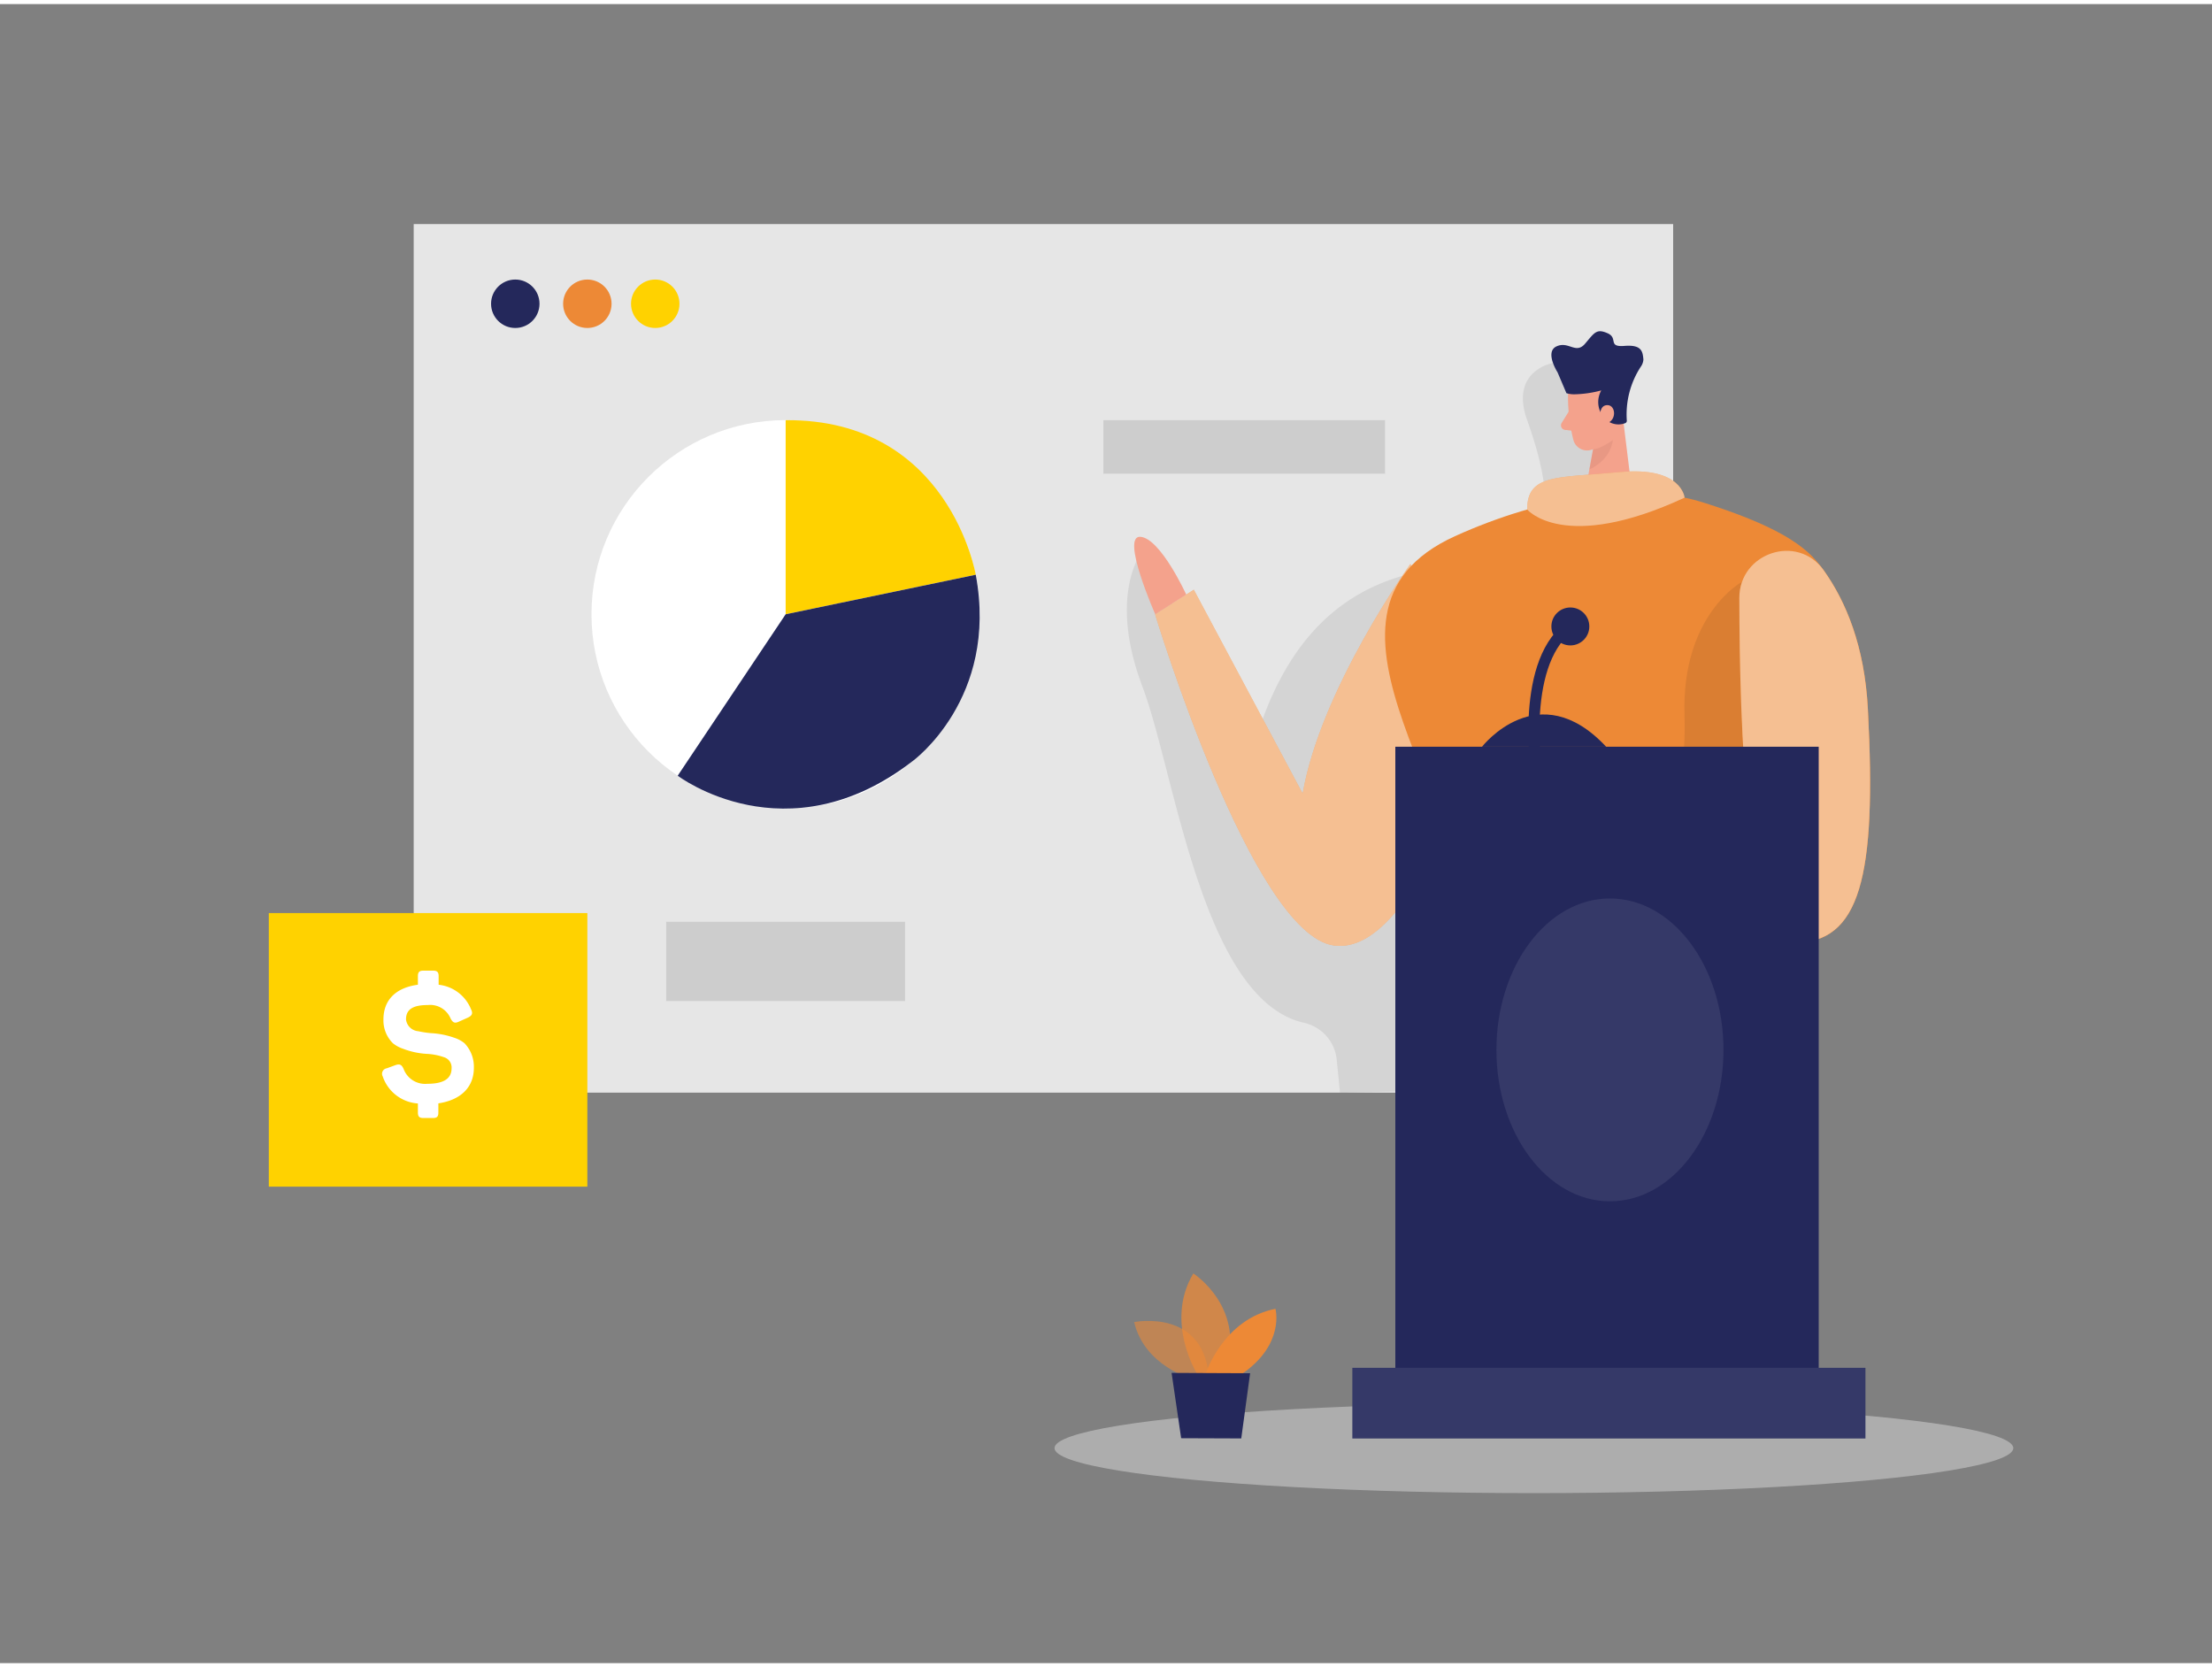 <svg id="Layer_1" data-name="Layer 1" xmlns="http://www.w3.org/2000/svg" viewBox="0 0 400 300" width="406" height="306" class="illustration styles_illustrationTablet__1DWOa"><rect x="0" y="0" width="400" height="300" fill="#808080" stroke="none"/><title>#122_project presentation_twocolour</title><ellipse cx="277.38" cy="261.12" rx="86.69" ry="8.14" fill="#e6e6e6" opacity="0.45"></ellipse><rect x="74.81" y="39.78" width="227.75" height="157.06" fill="#e6e6e6"></rect><path d="M280.83,64.9s-7.89,1.33-4.67,10.34,6.19,21.32-2,24.74-36.5-3.92-47.45,34.31L206.61,98.86s-6.39,7.74,0,24.62c5.85,15.47,10.75,56.44,29.1,60.71a7.61,7.61,0,0,1,6,6.6l.61,6.06,16.32-.37L285,97.7l6.67-20.36Z" opacity="0.08"></path><path d="M255.05,101.25s-16.19,22.51-19.49,41.51L215.88,105.9l-7,4.45s17.5,57.76,32.3,59.88S268,131.28,268,131.28Z" fill="#ed8936"></path><path d="M255.05,101.25s-16.19,22.51-19.49,41.51L215.88,105.9l-7,4.45s17.5,57.76,32.3,59.88S268,131.28,268,131.28Z" fill="#fff" opacity="0.46"></path><circle cx="93.18" cy="54.19" r="4.38" fill="#24285b"></circle><circle cx="106.21" cy="54.19" r="4.38" fill="#ed8936"></circle><circle cx="118.49" cy="54.19" r="4.38" fill="#ffd200"></circle><path d="M283.55,70.44a31.91,31.91,0,0,0,1,8.5,2.58,2.58,0,0,0,3.28,1.64A5.73,5.73,0,0,0,292,76l1.21-4.6a4.62,4.62,0,0,0-2.38-4.79C287.8,64.7,283.45,67.3,283.55,70.44Z" fill="#f4a28c"></path><polygon points="293.38 74.02 295.44 90.78 286.12 91.26 288.36 78.87 293.38 74.02" fill="#f4a28c"></polygon><path d="M294.18,75.31h0a.47.47,0,0,1-.34.49,3.41,3.41,0,0,1-3.95-1.23,4.31,4.31,0,0,1-.33-4.71,20.35,20.35,0,0,1-4.72.7,4.7,4.7,0,0,1-1.58-.2l-1.6-3.76s-2.39-3.71-.18-4.71,3.47,1.51,5.17-.5,2.06-2.74,4.05-1.87-.06,2.54,3.06,2.29,3.28,1,3.42,2.44a2.54,2.54,0,0,1-.49,1.35A15.77,15.77,0,0,0,294.18,75.31Z" fill="#24285b"></path><path d="M289.33,74.45s-.1-2,1.4-1.93,1.66,2.91-.34,3.32Z" fill="#f4a28c"></path><path d="M283.67,73.69l-1.29,2.08A.83.83,0,0,0,283,77l2,.23Z" fill="#f4a28c"></path><path d="M288.1,80.52s1.19,0,3.55-1.69c0,0-.13,3.37-4.24,5.33Z" fill="#ce8172" opacity="0.31"></path><path d="M331.06,119.42c1.83-14.49,2.16-21.35-23.14-29.32-12.05-3.8-29.11-1-44.82,6.12-31.17,14.17,5.53,50.67,2.27,75.51l40.16,5.74S327.08,151,331.06,119.42Z" fill="#ed8936"></path><path d="M304.63,89.25s-.48-5.69-11.72-4.62-16.77.27-16.75,6.76C276.16,91.39,282.79,99.38,304.63,89.25Z" fill="#ed8936"></path><path d="M304.63,89.25s-.48-5.69-11.72-4.62-16.77.27-16.75,6.76C276.16,91.39,282.79,99.38,304.63,89.25Z" fill="#fff" opacity="0.46"></path><path d="M315,104.47s-10.91,5.92-10.39,24-5.15,24-15.77,24.9S315,150.63,315,150.63L323.87,129Z" opacity="0.08"></path><path d="M314.53,107.37c0-8.15,10.5-11.67,15.24-5,4,5.61,7.41,13.67,8,25.11,1.6,30.43-1.38,42.29-13.46,42.29C315.83,169.73,314.55,130.66,314.53,107.37Z" fill="#ed8936"></path><path d="M314.53,107.37c0-8.15,10.5-11.67,15.24-5,4,5.61,7.41,13.67,8,25.11,1.6,30.43-1.38,42.29-13.46,42.29C315.83,169.73,314.55,130.66,314.53,107.37Z" fill="#ed8936"></path><path d="M314.53,107.37c0-8.15,10.5-11.67,15.24-5,4,5.61,7.41,13.67,8,25.11,1.6,30.43-1.38,42.29-13.46,42.29C315.83,169.73,314.55,130.66,314.53,107.37Z" fill="#fff" opacity="0.46"></path><path d="M215.46,248.58s-8.52-2.33-10.37-10.25c0,0,13.19-2.67,13.57,10.95Z" fill="#ed8936" opacity="0.58"></path><path d="M216.5,247.73s-5.95-9.4-.71-18.2c0,0,10,6.38,5.57,18.22Z" fill="#ed8936" opacity="0.73"></path><path d="M218,247.74s3.14-9.93,12.64-11.81c0,0,1.78,6.45-6.15,11.84Z" fill="#ed8936"></path><polygon points="211.86 247.52 213.59 259.33 224.46 259.37 226.06 247.58 211.86 247.52" fill="#24285b"></polygon><rect x="252.32" y="134.29" width="76.56" height="119.3" fill="#24285b"></rect><rect x="244.55" y="246.6" width="92.78" height="12.78" fill="#24285b"></rect><rect x="244.55" y="246.6" width="92.78" height="12.78" fill="#fff" opacity="0.08"></rect><path d="M278,140.13s-3.39-20.38,5.6-27.37" fill="none" stroke="#24285b" stroke-miterlimit="10" stroke-width="2"></path><circle cx="283.97" cy="112.54" r="3.43" fill="#24285b"></circle><path d="M268,134.29s10.18-13.13,22.44,0Z" fill="#24285b"></path><ellipse cx="291.13" cy="189.11" rx="20.53" ry="27.38" fill="#fff" opacity="0.08"></ellipse><path d="M214.51,106.78s-4.63-10.15-8.28-10.45,2.67,14,2.67,14Z" fill="#f4a28c"></path><circle cx="142.07" cy="110.34" r="35.11" fill="#fff"></circle><path d="M142.07,75.24v35.1l34.38-7.15S171.65,75,142.07,75.24Z" fill="#ffd200"></path><path d="M142.07,110.34l-19.52,29.19s19.68,15,42.47-2.63c0,0,15.6-11.3,11.43-33.71Z" fill="#24285b"></path><rect x="120.47" y="165.94" width="43.19" height="14.34" fill="#a5a5a5" opacity="0.39"></rect><rect x="48.61" y="164.37" width="57.6" height="49.47" fill="#ffd200"></rect><path d="M78.32,174.78c.73,0,1,.26,1,1v1.55a7.13,7.13,0,0,1,5.85,4.42c.38.76.22,1.18-.64,1.56l-1.56.7c-.73.34-1.08.19-1.49-.58A4,4,0,0,0,77.36,181c-2.7,0-3.94.79-3.94,2.6a2.41,2.41,0,0,0,2.2,2.13,18.05,18.05,0,0,0,2.28.35,15,15,0,0,1,4.23.83,5.67,5.67,0,0,1,1.87,1,6.15,6.15,0,0,1,1.69,4.45c0,3.46-2.32,5.81-6.42,6.42v1.65c0,.73-.22,1-1,1H76.57c-.73,0-1-.25-1-1V198.8a7.23,7.23,0,0,1-6.36-4.89,1,1,0,0,1,.73-1.47l1.56-.57c.79-.28,1.14-.09,1.49.7a4.15,4.15,0,0,0,4.29,2.67c2.92,0,4.38-.92,4.38-2.8a1.93,1.93,0,0,0-1.36-2,10.9,10.9,0,0,0-3.15-.61,14.17,14.17,0,0,1-4.25-.92,5.91,5.91,0,0,1-1.85-1,5.8,5.8,0,0,1-1.71-4.32c0-3.43,2.16-5.72,6.23-6.26v-1.55c0-.73.25-1,1-1Z" fill="#fff"></path><rect x="199.53" y="75.24" width="50.93" height="9.68" fill="#a5a5a5" opacity="0.39"></rect></svg>